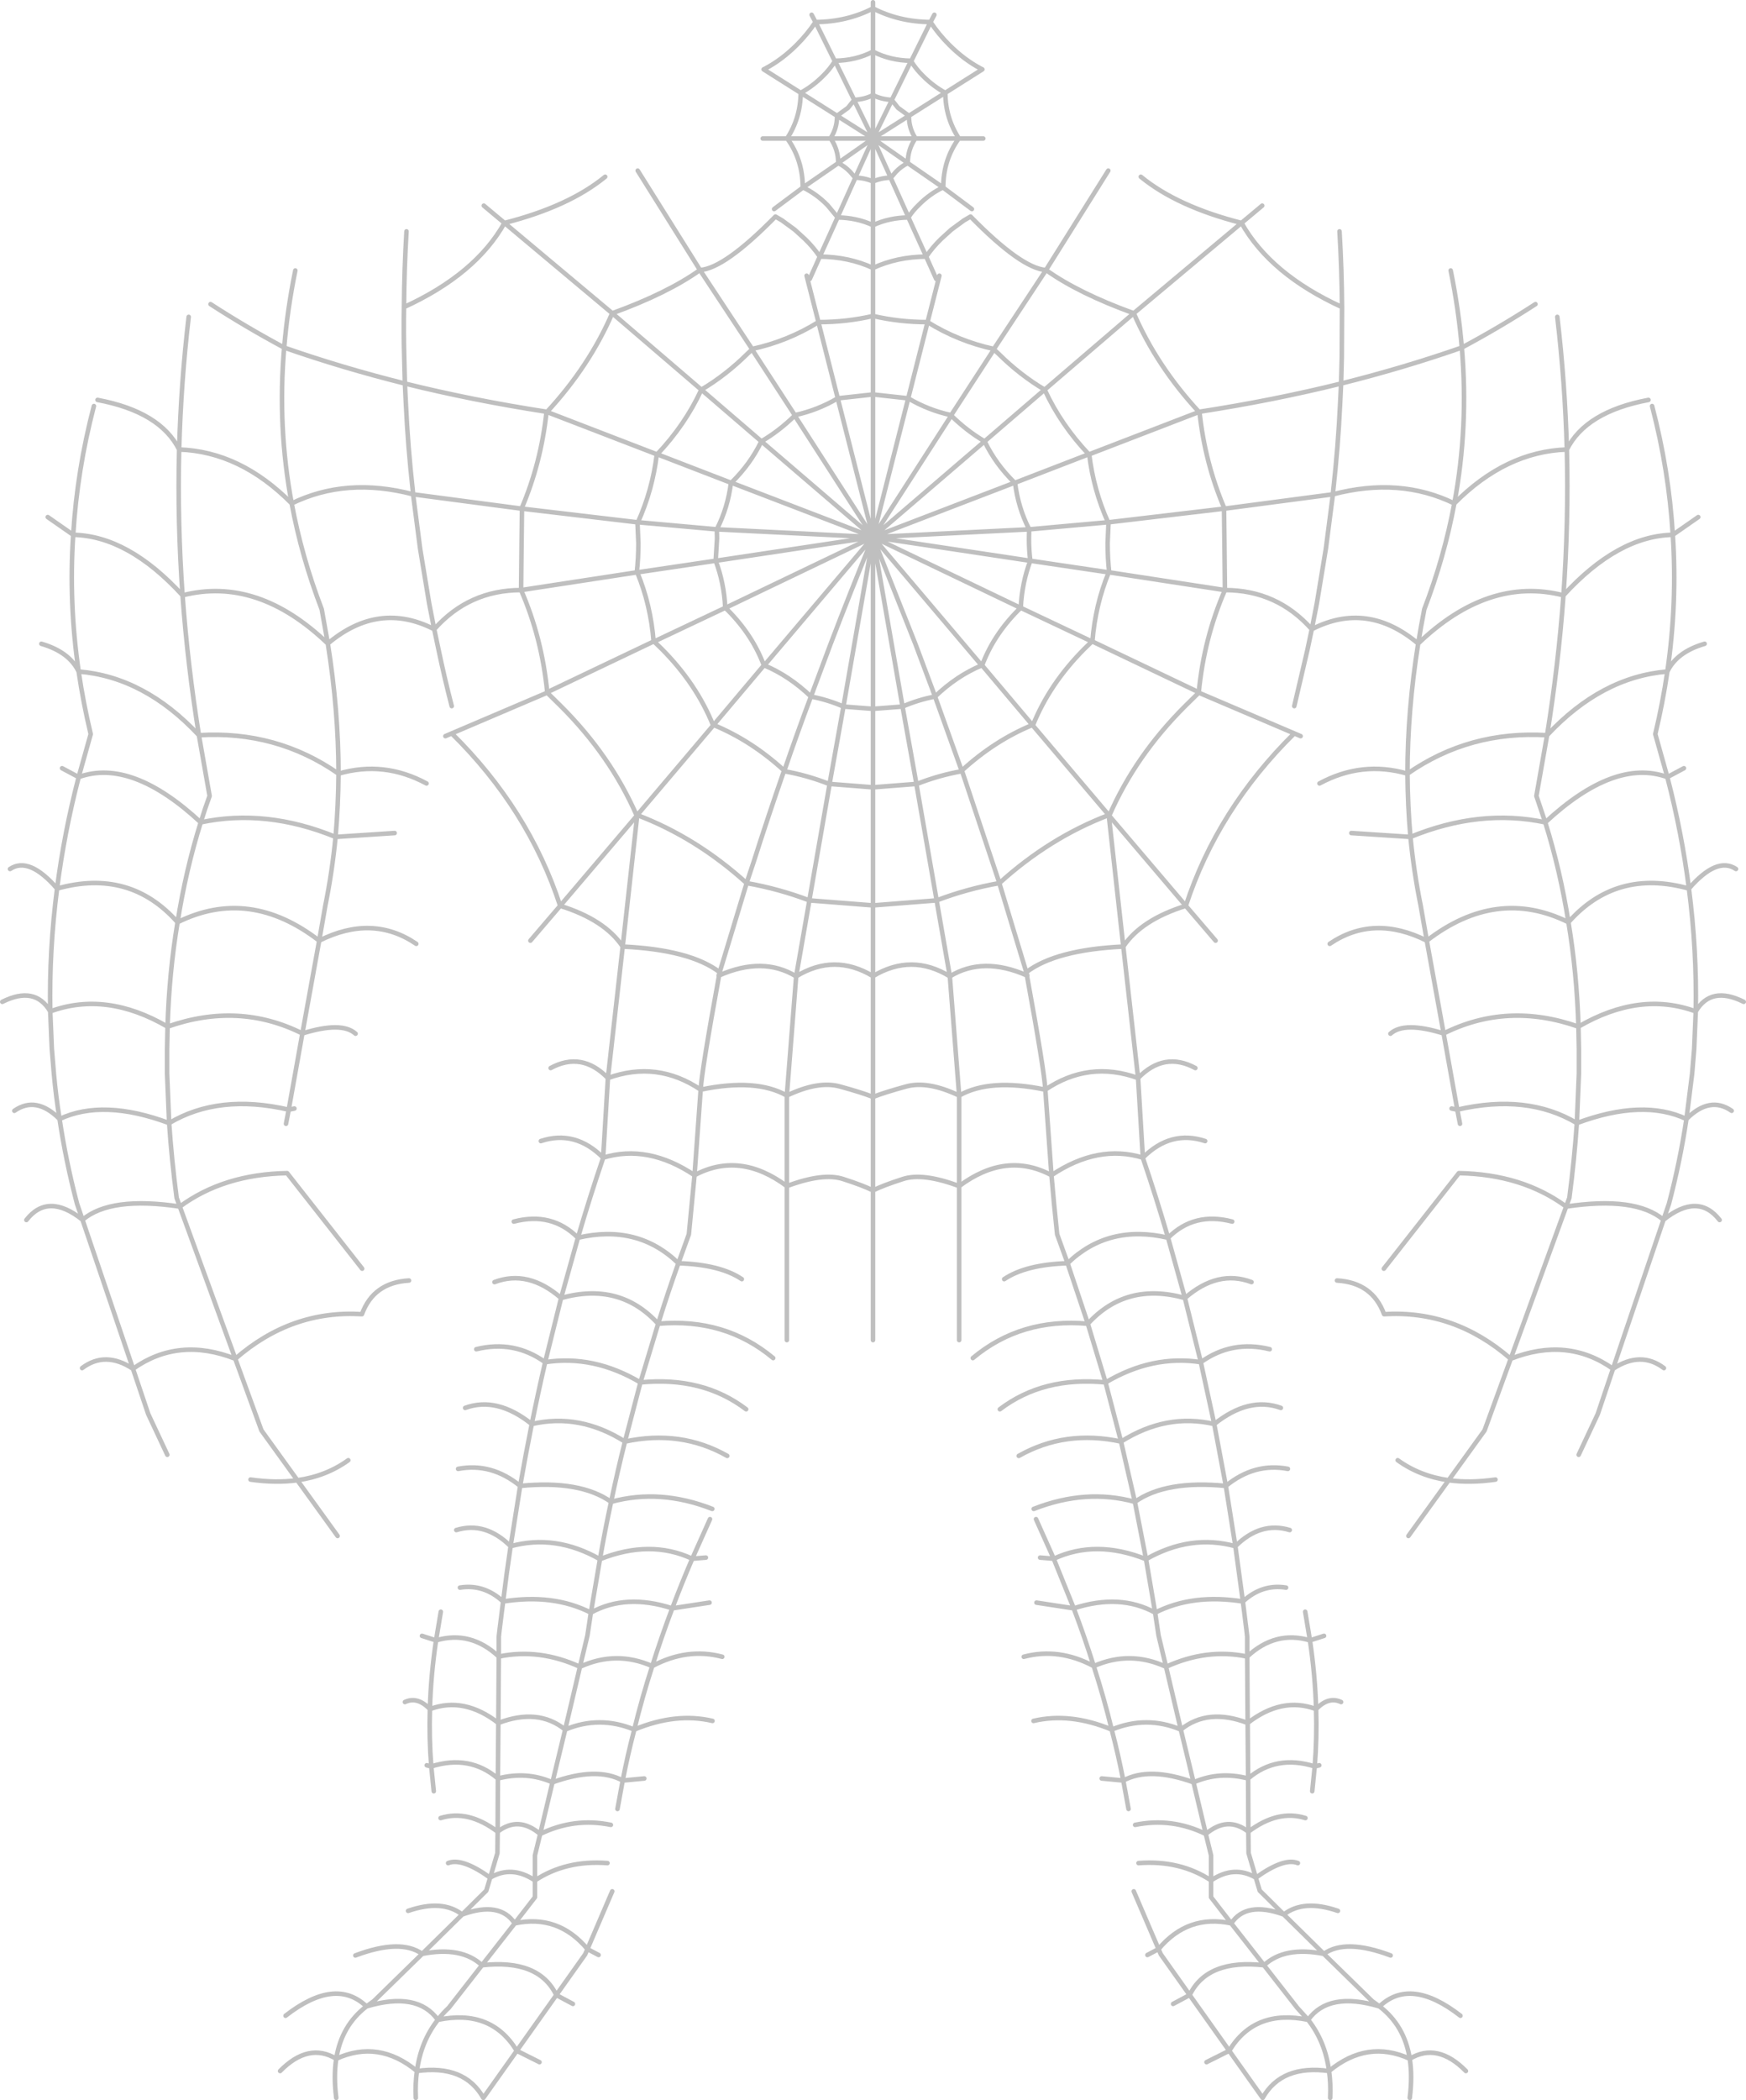<?xml version="1.0" encoding="UTF-8" standalone="no"?>
<svg xmlns:xlink="http://www.w3.org/1999/xlink" height="461.6px" width="384.0px" xmlns="http://www.w3.org/2000/svg">
  <g transform="matrix(1.0, 0.0, 0.0, 1.0, -207.9, -103.55)">
    <path d="M502.65 192.0 Q502.2 201.75 501.1 211.5 L501.05 212.2 Q515.75 208.35 527.75 214.2 530.9 197.4 529.4 179.95 516.65 184.4 502.85 187.85 L502.65 192.0 M485.5 148.75 L480.95 152.55 Q487.3 163.85 503.05 171.05 503.0 162.75 502.5 154.4 M480.95 152.55 L457.25 172.4 Q462.3 184.05 471.6 194.1 L471.7 194.05 Q487.9 191.55 502.85 187.85 L503.0 182.05 503.05 171.05 M529.4 179.95 Q528.7 171.55 526.95 163.0 M545.6 170.4 Q537.8 175.45 529.4 179.95 M399.9 104.05 L399.9 105.4 Q405.65 108.35 412.55 108.4 L413.4 106.8 M375.65 134.0 L381.0 134.0 Q383.95 129.5 384.0 123.95 L375.85 118.8 376.15 118.65 Q379.85 116.7 383.15 113.4 385.5 111.05 387.25 108.4 L386.4 106.8 M391.55 116.95 L395.75 125.5 Q398.05 125.4 399.9 124.45 L399.9 114.9 Q396.1 116.85 391.55 116.9 L391.55 116.95 391.45 116.9 387.25 108.4 Q394.15 108.35 399.9 105.4 L399.9 114.9 Q403.7 116.85 408.25 116.9 L408.35 116.9 412.55 108.4 Q414.3 111.05 416.65 113.4 419.95 116.7 423.65 118.65 L423.95 118.8 415.8 123.95 Q415.85 129.5 418.8 134.0 L424.15 134.0 M391.45 116.9 L391.55 116.9 M384.0 123.95 Q386.65 122.5 388.85 120.3 390.45 118.75 391.55 116.95 M384.45 144.8 L384.5 144.75 384.45 144.75 384.45 144.8 378.15 149.5 M384.5 144.75 L392.25 139.4 392.25 139.35 Q392.25 136.4 390.6 134.0 L390.55 134.0 381.05 134.0 Q384.45 138.7 384.45 144.75 M381.0 134.0 L381.05 134.0 M395.75 125.55 L394.4 127.25 392.0 129.0 399.9 134.0 395.75 125.55 395.75 125.5 M404.05 125.5 Q401.75 125.4 399.9 124.45 L399.9 134.0 404.05 125.55 404.05 125.5 408.25 116.95 408.25 116.9 M392.0 129.0 Q392.0 131.8 390.55 133.95 L390.6 134.0 399.9 134.0 407.8 129.0 405.4 127.25 404.05 125.55 M390.55 134.0 L390.55 133.95 M384.5 144.75 Q387.45 146.15 389.9 148.65 L392.1 151.3 396.0 142.65 394.9 141.35 Q393.7 140.1 392.25 139.4 M392.1 151.3 L392.1 151.35 Q396.35 151.4 399.9 153.05 L399.9 143.45 Q398.1 142.65 396.0 142.6 L396.0 142.65 M403.8 142.6 L399.9 134.0 399.9 143.45 Q401.7 142.65 403.8 142.6 L403.8 142.65 404.9 141.35 Q406.1 140.1 407.55 139.4 L407.55 139.35 399.9 134.0 409.2 134.0 409.25 133.95 Q407.8 131.8 407.8 129.0 L415.8 123.95 Q413.15 122.5 410.95 120.3 409.35 118.75 408.25 116.95 L408.35 116.9 M396.0 142.6 L399.9 134.0 392.25 139.35 M392.0 129.0 L384.0 123.95 M328.1 194.05 Q326.9 205.3 322.6 215.35 L322.7 215.35 348.1 218.35 348.2 218.35 Q351.4 211.25 352.35 203.4 L328.2 194.1 328.1 194.05 Q311.9 191.55 296.95 187.85 L297.15 192.0 Q297.6 201.75 298.7 211.5 L298.75 212.2 322.6 215.35 M352.35 203.4 L352.45 203.4 Q358.6 196.9 362.15 189.2 L342.55 172.4 Q337.5 184.05 328.2 194.1 M362.15 189.2 Q367.55 186.0 372.3 181.3 L373.3 180.35 373.3 180.25 361.85 162.9 Q354.7 168.0 342.55 172.4 L318.85 152.55 Q312.5 163.85 296.75 171.05 296.65 176.55 296.8 182.05 L296.95 187.85 Q283.15 184.4 270.4 179.95 268.9 197.4 272.05 214.2 284.05 208.35 298.75 212.2 L300.3 224.15 302.3 236.25 303.4 241.85 Q311.05 233.25 322.5 233.25 L322.6 223.7 322.7 215.35 M348.15 141.05 L361.85 162.9 Q367.25 162.55 378.45 151.15 L379.9 152.0 382.7 154.05 384.95 156.1 Q386.8 157.9 388.2 159.95 L392.1 151.35 M413.8 164.85 L411.6 159.95 Q405.2 160.0 399.9 162.45 L399.9 173.0 Q405.7 174.35 411.9 174.35 L414.5 164.15 M386.0 164.85 L388.2 159.95 Q394.6 160.0 399.9 162.45 L399.9 153.05 Q403.45 151.4 407.7 151.35 L407.7 151.3 403.8 142.65 M362.15 189.2 L375.35 200.55 Q379.15 198.35 382.7 194.9 L382.7 194.8 373.3 180.35 M392.15 191.1 L399.9 190.25 399.9 173.0 Q394.1 174.35 387.9 174.35 L392.15 191.1 399.9 221.6 399.9 190.25 407.65 191.1 411.9 174.35 Q418.65 178.55 426.5 180.25 L437.95 162.9 Q432.55 162.55 421.35 151.15 L419.9 152.0 417.1 154.05 414.85 156.1 Q413.0 157.9 411.6 159.95 L407.7 151.35 M392.15 191.1 Q387.75 193.7 382.7 194.8 M373.3 180.25 Q381.15 178.55 387.9 174.35 L385.3 164.15 M418.8 134.0 L418.75 134.0 Q415.35 138.7 415.35 144.75 L415.35 144.8 421.65 149.5 M409.2 134.0 L409.25 134.0 409.25 133.95 M415.35 144.75 L415.3 144.75 415.35 144.8 M407.55 139.35 Q407.55 136.4 409.2 134.0 M409.25 134.0 L418.75 134.0 M407.7 151.3 Q408.65 149.85 409.9 148.65 412.35 146.15 415.3 144.75 L407.55 139.4 M417.1 194.8 Q412.05 193.7 407.65 191.1 L399.9 221.6 417.1 194.9 417.1 194.8 426.5 180.35 426.5 180.25 M417.1 194.9 Q420.65 198.35 424.45 200.55 L437.65 189.2 Q432.25 186.0 427.5 181.3 L426.5 180.35 M437.65 189.2 L457.25 172.4 Q445.1 168.0 437.95 162.9 L451.65 141.05 M480.95 152.55 Q466.8 148.95 458.8 142.4 M477.1 215.35 L477.2 223.7 477.3 233.25 Q488.75 233.25 496.4 241.85 L497.5 236.25 499.5 224.15 501.05 212.2 477.2 215.35 477.1 215.35 451.7 218.35 451.5 222.95 Q451.5 226.25 451.85 229.35 L477.3 233.25 Q472.7 243.8 471.55 255.7 L471.55 255.8 492.55 264.75 493.95 265.35 M447.35 203.4 L431.15 209.65 Q431.8 215.1 434.25 219.9 L451.5 218.35 451.6 218.35 Q448.4 211.25 447.45 203.4 L447.35 203.4 Q441.2 196.9 437.65 189.2 M451.7 218.35 L451.6 218.35 M448.05 244.55 L432.4 237.15 431.8 237.7 Q426.35 243.2 423.9 249.8 L434.95 262.9 435.05 263.0 Q438.75 253.8 446.45 246.1 L448.05 244.55 448.15 244.55 Q448.8 236.45 451.75 229.35 L451.7 229.35 434.5 226.8 Q432.65 231.7 432.4 237.15 L432.35 237.15 399.9 221.6 423.8 249.8 423.9 249.8 M451.75 229.35 L451.85 229.35 M434.25 219.9 L434.2 221.9 Q434.2 224.45 434.5 226.8 L434.45 226.8 399.9 221.6 365.6 219.9 365.55 219.9 365.6 221.9 365.3 226.8 365.35 226.8 399.9 221.6 368.75 209.65 368.65 209.65 Q368.0 215.1 365.55 219.9 L348.3 218.35 348.2 218.35 M431.15 209.65 L431.05 209.65 399.9 221.6 434.2 219.9 434.25 219.9 M431.05 209.65 Q426.85 205.55 424.45 200.55 L399.9 221.6 375.35 200.55 Q372.95 205.55 368.75 209.65 M423.8 249.8 Q418.3 252.1 413.55 256.65 L419.4 272.95 Q426.6 266.35 434.95 262.9 M413.55 256.65 Q409.85 257.35 406.4 258.85 L409.45 275.85 409.45 275.9 Q414.35 273.95 419.5 273.05 L419.4 272.95 M409.45 275.9 L413.9 301.45 Q420.6 298.9 427.7 297.65 L426.15 293.0 419.5 273.05 M451.75 282.7 L454.95 311.6 Q458.9 305.7 468.7 302.65 L451.85 282.85 451.85 282.75 451.75 282.7 435.05 263.0 M471.55 255.8 L468.6 258.7 Q457.6 269.65 451.85 282.85 M448.15 244.55 L471.55 255.7 M413.55 256.65 L409.25 245.15 399.9 221.6 406.4 258.85 399.9 259.35 399.9 276.6 409.45 275.85 M368.0 237.7 Q373.45 243.2 375.9 249.8 L376.0 249.8 399.9 221.6 367.45 237.15 367.4 237.15 368.0 237.7 M365.3 226.8 Q367.15 231.7 367.4 237.15 L351.75 244.55 353.35 246.1 Q361.05 253.8 364.75 263.0 L364.85 262.9 375.9 249.8 M376.0 249.8 Q381.5 252.1 386.25 256.65 L390.55 245.15 Q395.1 233.25 399.9 221.6 L382.7 194.9 M348.05 229.35 L347.95 229.35 322.5 233.25 Q327.1 243.8 328.25 255.7 L351.65 244.55 Q351.0 236.45 348.05 229.35 L348.1 229.35 365.3 226.8 M351.75 244.55 L351.65 244.55 M348.1 218.35 L348.3 222.95 Q348.3 226.25 347.95 229.35 M328.25 255.7 L328.25 255.8 331.2 258.7 Q342.2 269.65 347.95 282.85 L347.95 282.75 348.05 282.7 364.75 263.0 M386.25 256.65 Q389.95 257.35 393.4 258.85 L399.9 221.6 399.9 259.35 393.4 258.85 390.35 275.85 399.9 276.6 399.9 302.55 413.9 301.45 413.9 301.5 416.8 318.15 Q424.1 313.7 433.75 317.95 L433.6 317.25 433.5 316.85 427.7 297.7 427.7 297.65 Q438.75 287.65 451.75 282.7 M348.05 282.7 Q361.05 287.65 372.1 297.65 L373.65 293.0 Q376.85 282.95 380.3 273.05 L380.4 272.95 Q373.2 266.35 364.85 262.9 M390.35 275.85 L390.35 275.9 385.9 301.45 399.9 302.55 399.9 318.1 Q408.4 313.0 416.8 318.15 L418.85 344.35 Q425.6 340.5 437.8 343.05 437.55 338.7 433.75 317.95 L433.85 318.0 433.6 317.25 Q440.1 312.3 454.95 311.6 L458.2 340.5 Q463.95 334.6 470.8 338.3 M390.35 275.9 Q385.45 273.95 380.3 273.05 M386.25 256.65 Q383.2 264.75 380.4 272.95 M352.45 203.4 L368.65 209.65 M385.9 301.45 L385.9 301.5 383.0 318.15 Q391.4 313.0 399.9 318.1 L399.9 344.65 Q402.45 343.65 407.2 342.35 411.95 341.05 418.85 344.35 L418.85 364.25 Q429.2 356.55 439.15 361.85 L437.8 343.05 Q447.4 336.6 458.2 340.5 L459.25 358.0 Q465.4 351.85 472.95 354.35 M366.2 317.25 Q359.7 312.3 344.85 311.6 L341.6 340.5 Q352.4 336.6 362.0 343.05 362.25 338.7 366.05 317.95 L365.95 318.0 366.2 317.25 366.3 316.85 372.1 297.7 372.1 297.65 Q379.2 298.9 385.9 301.45 M366.2 317.25 L366.05 317.95 Q375.7 313.7 383.0 318.15 L380.95 344.35 Q387.85 341.05 392.6 342.35 397.35 343.65 399.9 344.65 L399.9 365.2 Q402.1 364.1 406.45 362.7 410.85 361.25 418.85 364.25 L418.85 398.1 M344.85 311.6 Q340.9 305.7 331.1 302.65 L324.55 310.3 M329.0 338.3 Q335.85 334.6 341.6 340.5 L340.55 358.0 Q350.4 355.0 360.65 361.85 L362.0 343.05 Q374.2 340.5 380.95 344.35 L380.95 364.25 Q388.95 361.25 393.35 362.7 397.7 364.1 399.9 365.2 L399.9 398.1 M326.85 354.35 Q334.4 351.85 340.55 358.0 L340.55 358.05 Q337.6 366.7 335.0 375.6 348.15 372.55 357.1 381.2 L359.4 374.85 360.65 361.85 Q370.6 356.55 380.95 364.25 L380.95 398.1 M316.65 385.35 Q324.05 382.55 331.3 388.85 L335.0 375.6 Q329.25 369.85 320.9 372.05 M331.3 388.85 Q344.2 385.25 352.65 394.5 354.75 387.75 357.1 381.2 366.3 381.5 371.05 384.7 M492.55 264.75 Q475.65 281.4 468.7 302.65 L475.25 310.3 M428.75 384.7 Q433.5 381.5 442.7 381.2 L440.4 374.85 Q439.7 368.35 439.15 361.85 449.4 355.0 459.25 358.0 L459.25 358.05 Q462.2 366.7 464.8 375.6 470.55 369.85 478.9 372.05 M447.15 394.5 L451.05 407.4 Q461.35 401.3 472.0 402.95 L468.5 388.85 Q455.6 385.25 447.15 394.5 432.45 393.2 421.85 402.05 M464.8 375.6 L468.5 388.85 Q475.75 382.55 483.15 385.35 M447.15 394.5 L442.7 381.2 Q451.65 372.55 464.8 375.6 M344.85 311.6 L348.05 282.7 M347.95 282.85 L331.1 302.65 Q324.15 281.4 307.25 264.75 L305.85 265.35 M571.25 192.8 Q574.95 206.95 575.8 221.1 L581.4 217.2 M582.8 245.05 Q576.65 246.85 574.6 251.15 573.6 258.0 571.95 264.9 L574.6 274.35 578.25 272.4 M575.8 221.1 Q563.7 221.35 551.75 234.4 550.65 249.6 548.15 265.15 560.1 252.35 574.6 251.15 576.8 236.1 575.8 221.1 M570.45 191.45 Q556.65 194.05 552.5 202.35 552.9 218.2 551.75 234.4 535.25 230.2 519.8 245.0 517.45 259.75 517.45 273.6 531.1 264.1 548.15 265.15 L545.8 278.5 547.75 284.3 Q563.0 270.15 574.6 274.35 577.8 286.65 579.35 298.85 585.5 291.75 589.7 294.55 M527.75 214.2 Q539.05 202.8 552.5 202.35 552.1 187.65 550.4 173.2 M519.8 245.0 Q508.6 235.6 496.4 241.85 L495.45 246.35 492.55 258.75 M519.8 245.0 Q520.4 241.25 521.15 237.45 525.55 226.0 527.75 214.2 M505.1 286.65 L518.1 287.5 Q517.5 280.65 517.45 273.6 507.45 270.7 498.1 275.75 M518.1 287.5 Q518.85 295.2 520.35 302.6 L521.7 310.3 Q537.1 298.45 552.85 306.25 551.05 294.85 547.75 284.3 533.4 281.25 518.1 287.5 M555.15 334.1 L555.15 339.55 554.7 350.4 Q569.2 345.0 578.8 349.5 L580.05 339.55 580.5 334.1 580.85 325.85 Q568.55 321.35 555.05 329.2 L555.15 334.1 M521.7 310.3 L525.4 330.7 Q539.4 323.7 555.05 329.2 554.7 317.35 552.85 306.25 563.35 294.4 579.35 298.85 581.1 312.4 580.85 325.85 584.2 320.15 591.4 323.75 M513.7 330.75 Q516.75 328.0 525.4 330.7 L528.4 347.45 Q543.8 343.9 554.7 350.4 554.15 358.45 553.05 366.85 L552.35 368.75 Q567.6 366.45 573.75 371.65 L574.95 368.15 Q577.4 358.85 578.8 349.5 583.95 344.35 588.75 347.7 M521.7 310.3 Q510.0 304.45 500.35 311.0 M515.3 424.5 Q520.15 428.0 526.5 428.9 L534.4 417.95 540.15 402.2 Q527.8 391.45 512.3 392.4 509.75 385.45 501.95 385.0 M527.15 347.2 L528.4 347.45 529.0 350.55 M512.25 382.4 L528.75 361.4 Q542.7 361.65 552.35 368.75 L540.15 402.2 Q552.6 397.3 562.65 404.4 L573.75 371.65 Q581.35 365.6 586.1 371.7 M447.45 203.4 L471.6 194.1 M471.7 194.05 Q472.9 205.3 477.2 215.35 M254.2 170.4 Q262.0 175.45 270.4 179.95 271.1 171.55 272.85 163.0 M314.3 148.75 L318.85 152.55 Q333.0 148.95 341.0 142.4 M296.75 171.05 Q296.8 162.75 297.3 154.4 M303.4 241.85 L304.35 246.35 Q305.65 252.55 307.25 258.75 M280.0 245.0 Q264.55 230.2 248.05 234.4 249.15 249.6 251.65 265.15 268.7 264.1 282.35 273.6 282.35 259.75 280.0 245.0 L278.65 237.45 Q274.25 226.0 272.05 214.2 260.75 202.8 247.3 202.35 246.9 218.2 248.05 234.4 236.1 221.35 224.0 221.1 223.0 236.1 225.2 251.15 239.7 252.35 251.65 265.15 L254.0 278.5 Q252.95 281.35 252.05 284.3 266.4 281.25 281.7 287.5 282.3 280.65 282.35 273.6 292.35 270.7 301.7 275.75 M294.7 286.65 L281.7 287.5 Q280.95 295.2 279.45 302.6 L278.1 310.3 Q289.8 304.45 299.45 311.0 M303.4 241.85 Q291.2 235.6 280.0 245.0 M224.0 221.1 L218.4 217.2 M210.1 294.55 Q214.3 291.75 220.45 298.85 222.0 286.65 225.2 274.35 L221.55 272.4 M225.2 251.15 Q226.2 258.0 227.85 264.9 L225.2 274.35 Q236.8 270.15 252.05 284.3 248.75 294.85 246.95 306.25 262.7 298.45 278.1 310.3 L274.4 330.7 Q283.05 328.0 286.1 330.75 M217.0 245.05 Q223.15 246.85 225.2 251.15 M218.95 325.85 Q231.25 321.35 244.75 329.2 245.1 317.35 246.95 306.25 236.45 294.4 220.45 298.85 218.7 312.4 218.95 325.85 215.6 320.15 208.4 323.75 M211.05 347.7 Q215.85 344.35 221.0 349.5 220.2 344.55 219.75 339.55 L219.3 334.1 218.95 325.85 M226.05 371.65 Q232.2 366.45 247.45 368.75 L246.75 366.85 Q245.65 358.45 245.1 350.4 230.6 345.0 221.0 349.5 222.4 358.85 224.85 368.15 L226.05 371.65 Q218.45 365.6 213.7 371.7 M244.75 329.2 L244.65 334.1 244.65 339.55 245.1 350.4 Q256.0 343.9 271.4 347.45 L274.4 330.7 Q260.4 323.7 244.75 329.2 M272.65 347.2 L271.4 347.45 270.8 350.55 M287.55 382.4 L271.05 361.4 Q257.1 361.65 247.45 368.75 L259.65 402.2 Q272.0 391.45 287.5 392.4 290.05 385.45 297.85 385.0 M228.55 192.8 Q224.85 206.95 224.0 221.1 M249.4 173.2 Q247.7 187.65 247.3 202.35 243.15 194.05 229.35 191.45 M308.25 439.85 Q314.65 437.9 320.2 443.4 L322.3 430.15 Q316.0 425.0 308.65 426.4 M263.0 428.75 Q268.55 429.55 273.3 428.9 L265.4 417.95 259.65 402.2 Q247.2 397.3 237.15 404.4 L240.5 414.35 244.7 423.3 M284.5 424.5 Q279.65 428.0 273.3 428.9 L282.15 441.15 M304.85 457.8 L303.8 464.1 Q311.35 461.85 317.6 467.65 L317.6 463.3 317.75 461.95 318.55 455.55 Q314.3 451.65 309.05 452.5 M302.75 491.8 Q311.2 489.15 317.4 494.45 L317.5 482.25 Q309.95 476.4 302.45 479.2 302.25 485.6 302.75 491.8 L301.75 491.55 M296.95 477.65 Q299.7 476.35 302.45 479.2 302.65 471.8 303.8 464.1 L300.7 463.1 M317.5 482.25 L317.6 467.65 Q326.5 465.8 335.45 469.9 L337.1 463.0 337.85 458.0 Q329.6 453.8 318.55 455.55 319.3 449.4 320.2 443.4 330.1 440.7 339.85 446.25 340.95 439.9 342.3 433.65 335.5 428.85 322.3 430.15 323.5 423.3 324.85 416.55 317.2 410.45 310.2 413.0 M225.95 404.25 Q231.05 400.4 237.15 404.4 L226.05 371.65 M306.45 513.05 Q309.5 511.8 315.7 516.25 L317.3 510.85 317.35 506.15 Q310.85 501.25 304.8 503.15 M297.65 523.55 Q305.2 520.95 309.55 524.35 L314.85 519.1 315.7 516.25 Q320.45 513.45 325.55 516.85 L325.55 511.35 326.7 506.65 Q321.9 502.6 317.35 506.15 L317.4 494.45 Q323.75 492.8 329.4 495.3 L332.2 483.7 Q326.25 478.9 317.5 482.25 M270.7 546.6 Q281.7 538.05 288.5 544.55 L290.1 543.4 300.75 533.0 Q296.0 529.6 286.05 533.35 M309.55 524.35 L300.75 533.0 Q309.4 531.3 313.9 535.5 L321.1 526.3 Q317.85 521.35 309.55 524.35 M281.85 564.65 Q281.25 559.9 281.85 556.05 275.75 552.4 269.5 558.75 M326.55 556.8 L321.55 554.3 314.2 564.65 Q310.05 557.3 299.6 558.75 299.2 561.55 299.35 564.65 M288.5 544.55 Q299.7 541.2 304.2 547.5 305.25 546.1 306.6 544.85 L313.9 535.5 Q326.4 534.1 330.25 542.05 L336.6 533.1 337.1 531.95 Q330.65 524.25 321.1 526.3 L325.55 520.55 325.55 516.85 Q332.4 512.35 341.5 513.05 M321.55 554.3 Q315.95 545.05 304.2 547.5 300.45 552.25 299.6 558.75 291.2 551.8 281.85 556.05 283.0 548.75 288.5 544.55 M303.3 497.25 L302.75 491.8 M536.8 428.75 Q531.25 429.55 526.5 428.9 L517.65 441.15 M573.85 404.25 Q568.75 400.4 562.65 404.4 L559.3 414.35 555.1 423.3 M502.85 477.65 Q500.1 476.35 497.35 479.2 497.55 485.6 497.05 491.8 L498.05 491.55 M496.0 464.1 Q488.45 461.85 482.2 467.65 L482.3 482.25 Q489.85 476.4 497.35 479.2 497.15 471.8 496.0 464.1 L494.95 457.8 M496.0 464.1 L499.1 463.1 M499.05 533.0 Q490.4 531.3 485.9 535.5 L493.2 544.85 495.6 547.5 Q500.1 541.2 511.3 544.55 L509.7 543.4 499.05 533.0 490.25 524.35 Q481.95 521.35 478.7 526.3 L485.9 535.5 Q473.4 534.1 469.55 542.05 L478.25 554.3 Q483.85 545.05 495.6 547.5 499.35 552.25 500.2 558.75 508.6 551.8 517.95 556.05 516.8 548.75 511.3 544.55 518.1 538.05 529.1 546.6 M499.05 533.0 Q503.8 529.6 513.75 533.35 M502.15 523.55 Q494.6 520.95 490.25 524.35 L484.95 519.1 484.1 516.25 Q479.35 513.45 474.25 516.85 L474.25 520.55 478.7 526.3 Q469.15 524.25 462.7 531.95 L463.2 533.1 469.55 542.05 465.9 544.0 M500.2 558.75 Q500.6 561.55 500.45 564.65 M517.95 564.65 Q518.55 559.9 517.95 556.05 524.05 552.4 530.3 558.75 M496.5 497.25 L497.05 491.8 Q488.6 489.15 482.4 494.45 L482.45 506.15 Q488.95 501.25 495.0 503.15 M435.25 435.2 Q446.75 430.7 457.5 433.65 L454.45 420.4 Q442.2 417.75 431.95 423.55 M451.05 407.4 L454.45 420.4 Q464.45 414.1 474.95 416.55 L472.0 402.95 Q478.85 398.05 487.15 400.1 M457.5 433.65 L459.95 446.25 Q469.7 440.7 479.6 443.4 L477.5 430.15 Q464.3 428.85 457.5 433.65 M489.6 413.0 Q482.6 410.45 474.95 416.55 L477.5 430.15 Q483.8 425.0 491.15 426.4 M436.65 445.9 L439.65 446.15 435.75 437.45 M444.05 457.05 Q454.25 453.75 461.95 458.0 L459.95 446.25 Q448.9 441.85 439.65 446.15 L444.05 457.05 435.85 455.8 M482.05 461.95 L481.25 455.55 Q470.2 453.8 461.95 458.0 L462.7 463.0 464.35 469.9 Q473.3 465.8 482.2 467.65 L482.2 463.3 482.05 461.95 M444.05 457.05 Q446.45 463.4 448.45 469.75 456.4 466.25 464.35 469.9 L467.6 483.7 Q473.55 478.9 482.3 482.25 L482.4 494.45 Q476.05 492.8 470.4 495.3 L473.1 506.65 Q477.9 502.6 482.45 506.15 L482.5 510.85 484.1 516.25 Q490.3 511.8 493.35 513.05 M450.2 494.45 L454.95 494.9 Q453.85 489.25 452.4 483.7 443.25 479.9 435.2 481.8 M452.4 483.7 Q450.7 476.7 448.45 469.75 440.75 465.65 433.05 467.7 M454.95 494.9 Q460.7 491.8 470.4 495.3 L467.6 483.7 Q460.05 480.55 452.4 483.7 M481.25 455.55 L479.6 443.4 Q485.15 437.9 491.55 439.85 M427.8 413.3 Q437.35 406.05 451.05 407.4 M342.3 433.65 Q343.7 426.95 345.35 420.4 335.35 414.1 324.85 416.55 326.25 409.65 327.8 402.95 320.95 398.05 312.65 400.1 M345.35 420.4 L348.75 407.4 Q338.45 401.3 327.8 402.95 L331.3 388.85 M363.15 445.9 L360.15 446.15 Q357.8 451.6 355.75 457.05 L363.95 455.8 M355.75 457.05 Q353.35 463.4 351.35 469.75 359.05 465.65 366.75 467.7 M337.85 458.0 L339.85 446.25 Q350.9 441.85 360.15 446.15 L364.05 437.45 M349.6 494.45 L344.85 494.9 343.7 501.15 M364.6 481.8 Q356.55 479.9 347.4 483.7 345.95 489.25 344.85 494.9 339.1 491.8 329.4 495.3 L326.7 506.65 Q334.2 503.0 342.25 504.65 M337.85 458.0 Q345.55 453.75 355.75 457.05 M347.4 483.7 Q349.1 476.7 351.35 469.75 343.4 466.25 335.45 469.9 L332.2 483.7 Q339.75 480.55 347.4 483.7 M372.0 413.3 Q362.45 406.05 348.75 407.4 L352.65 394.5 Q367.35 393.2 377.95 402.05 M367.85 423.55 Q357.6 417.75 345.35 420.4 M364.55 435.2 Q353.05 430.7 342.3 433.65 M339.55 533.25 L337.1 531.95 342.55 519.25 M330.25 542.05 L333.9 544.0 M473.1 506.65 L474.25 511.35 474.25 516.85 Q467.4 512.35 458.3 513.05 M460.25 533.25 L462.7 531.95 457.25 519.25 M457.55 504.65 Q465.6 503.0 473.1 506.65 M478.25 554.3 L485.6 564.65 Q489.75 557.3 500.2 558.75 M473.25 556.8 L478.25 554.3 M454.95 494.9 L456.1 501.15 M481.25 455.55 Q485.5 451.65 490.75 452.5 M328.25 255.8 L307.25 264.75 M321.55 554.3 L330.25 542.05" fill="none" stroke="#000000" stroke-linecap="round" stroke-linejoin="round" stroke-opacity="0.251" stroke-width="1.0"/>
  </g>
</svg>
